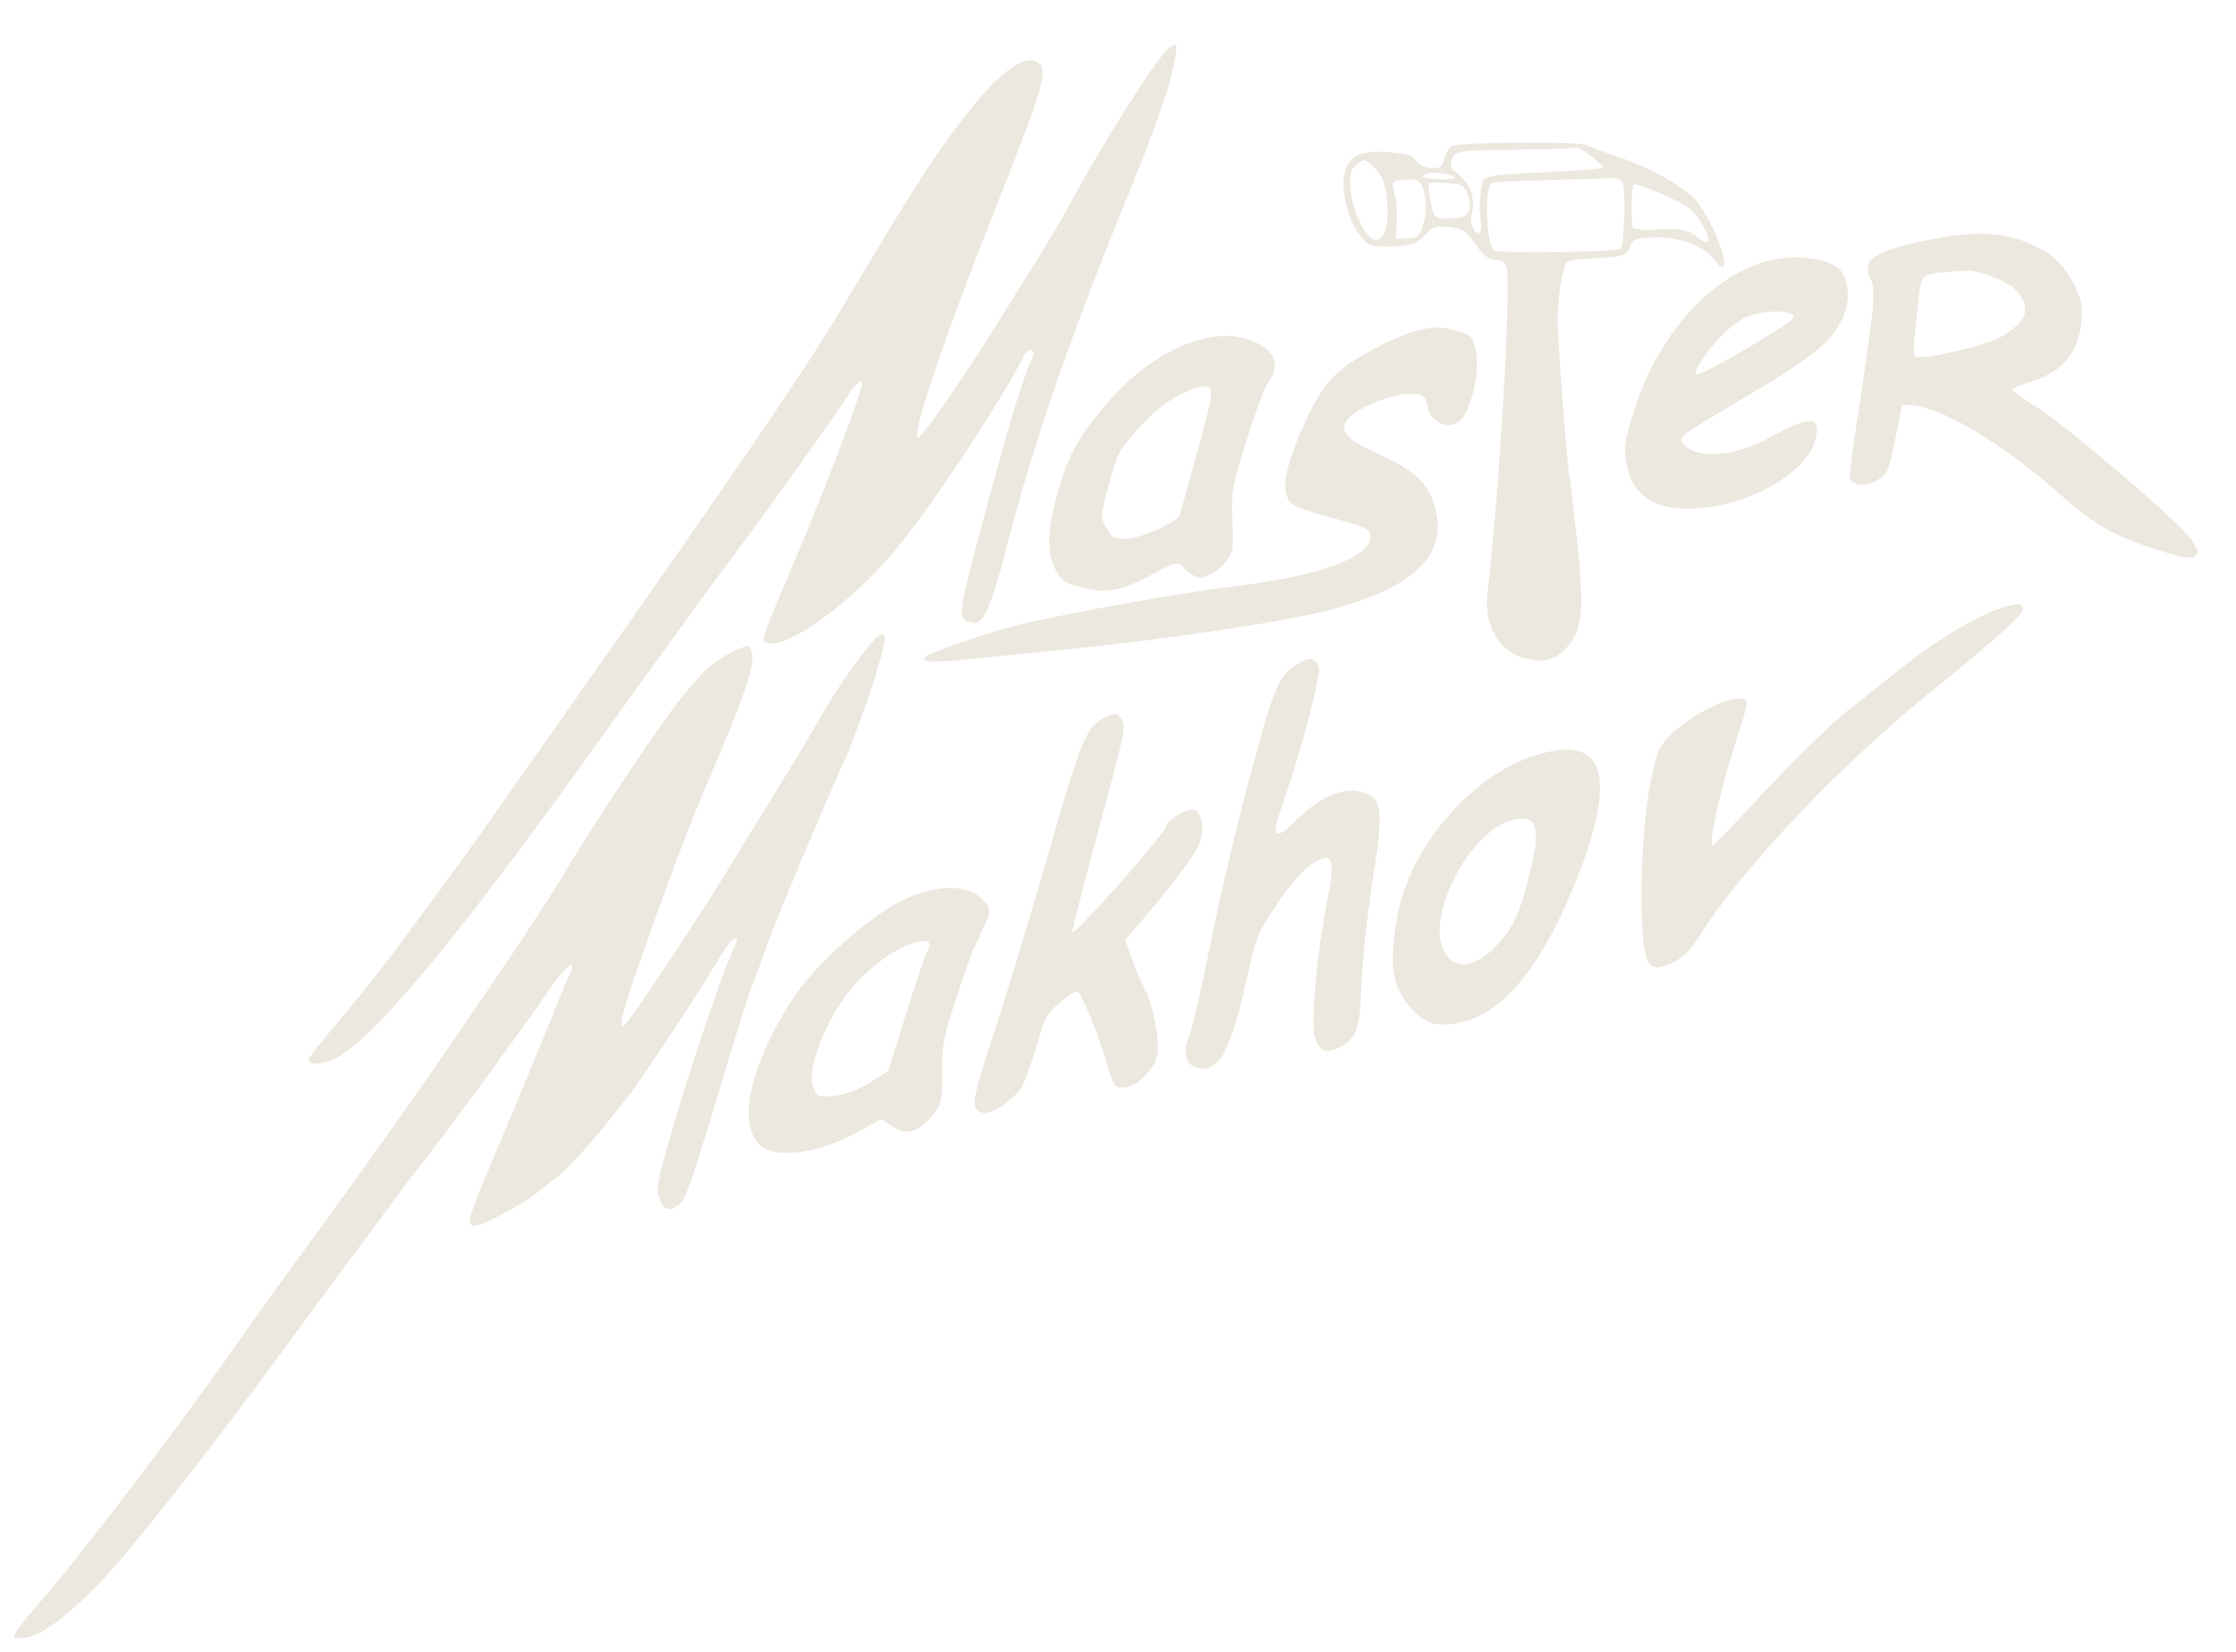 <svg width="157" height="116" viewBox="0 0 157 116" fill="none" xmlns="http://www.w3.org/2000/svg">
<path fill-rule="evenodd" clip-rule="evenodd" d="M146.124 21.327C145.894 20.038 144.734 18.31 143.69 17.7C141.153 16.218 138.852 16.044 134.616 17.013C131.442 17.739 130.727 18.302 131.344 19.591C131.727 20.391 131.615 21.543 130.344 29.858C130.068 31.662 129.861 33.302 129.884 33.503C129.952 34.094 130.986 34.207 131.81 33.713C132.554 33.266 132.578 33.211 133.073 30.838L133.576 28.419L134.289 28.456C136.338 28.56 140.995 31.401 144.908 34.933C146.922 36.751 148.525 37.662 151.22 38.521C153.283 39.178 153.794 39.273 154.105 39.06C154.422 38.843 154.375 38.642 153.822 37.841C152.98 36.621 145.267 30.029 142.969 28.565C142.013 27.955 141.249 27.403 141.271 27.337C141.294 27.272 141.945 27.01 142.717 26.755C144.544 26.153 145.541 25.175 145.975 23.559C146.165 22.849 146.228 21.907 146.124 21.327ZM136.374 19.127C137.107 19.052 137.928 18.995 138.198 19.002C139.157 19.024 141.147 19.853 141.61 20.421C142.625 21.669 142.366 22.494 140.619 23.586C139.632 24.203 135.282 25.252 134.535 25.052C134.39 25.014 134.334 24.488 134.411 23.884C134.487 23.279 134.601 22.213 134.663 21.515C134.858 19.326 134.891 19.279 136.374 19.127Z" fill="#ECE8DF"/>
<path fill-rule="evenodd" clip-rule="evenodd" d="M118.704 13.689C117.522 12.696 115.58 11.679 113.561 10.996C112.627 10.68 111.617 10.306 111.315 10.165C110.812 9.93 102.736 9.982 101.971 10.225C101.789 10.283 101.549 10.668 101.438 11.081C101.261 11.737 101.142 11.826 100.489 11.793C99.966 11.766 99.65 11.617 99.435 11.296C99.172 10.903 98.908 10.816 97.615 10.698C95.584 10.511 94.692 10.923 94.409 12.178C94.013 13.933 95.208 16.983 96.399 17.257C96.677 17.321 97.463 17.335 98.145 17.289C99.112 17.223 99.531 17.051 100.04 16.509C100.598 15.915 100.846 15.832 101.742 15.937C102.703 16.049 102.858 16.15 103.597 17.147C104.21 17.974 104.546 18.238 104.997 18.248C105.356 18.256 105.656 18.402 105.754 18.619C106.156 19.501 105.297 34.51 104.433 41.691C104.164 43.927 105.337 45.857 107.206 46.256C108.543 46.541 109.303 46.3 110.114 45.334C111.105 44.154 111.235 42.666 110.747 38.081C110.51 35.848 110.27 33.793 110.214 33.515C110.023 32.566 109.368 23.966 109.373 22.474C109.379 20.766 109.728 18.646 110.048 18.374C110.168 18.273 111.082 18.158 112.081 18.12C113.979 18.047 114.287 17.929 114.484 17.195C114.575 16.858 114.911 16.733 115.857 16.683C117.903 16.576 119.708 17.24 120.521 18.398C120.935 18.989 121.204 18.809 121.024 18.062C120.652 16.52 119.508 14.364 118.704 13.689ZM105.661 10.53C107.569 10.505 109.472 10.454 109.889 10.417C110.307 10.381 110.698 10.355 110.76 10.362C110.998 10.385 112.648 11.636 112.612 11.766C112.591 11.841 110.689 11.992 108.385 12.101C104.423 12.289 104.19 12.33 104.07 12.864C103.894 13.648 103.854 14.711 103.971 15.532C103.997 15.719 104.003 15.901 103.989 16.043C103.976 16.192 103.942 16.298 103.893 16.326C103.536 16.524 103.169 15.655 103.341 15.02C103.611 14.015 103.24 12.883 102.441 12.282C101.84 11.828 101.761 11.646 101.957 11.158C102.179 10.606 102.371 10.574 105.661 10.53ZM108.175 12.656C109.883 12.619 111.73 12.566 112.281 12.539C113.576 12.473 113.817 12.53 113.952 12.928C114.164 13.555 114.027 17.313 113.786 17.459C113.38 17.704 105.411 17.821 104.927 17.588C104.344 17.308 104.191 13.077 104.756 12.849C104.929 12.779 106.468 12.692 108.175 12.656ZM114.662 15.99C114.498 15.695 114.538 13.056 114.707 12.961C114.878 12.866 116.575 13.52 117.913 14.195C118.616 14.55 119.103 15.024 119.545 15.783C120.177 16.869 119.988 17.38 119.214 16.674C118.646 16.155 117.895 16.013 116.249 16.114C115.442 16.163 114.728 16.107 114.662 15.99ZM99.859 12.358C99.881 12.279 100.156 12.186 100.471 12.151C101.243 12.065 102.578 12.402 102.032 12.545C101.498 12.684 99.811 12.539 99.859 12.358ZM94.819 13.175C94.782 12.108 94.832 11.928 95.27 11.549C95.736 11.145 95.793 11.149 96.342 11.636C97.103 12.311 97.377 13.072 97.425 14.636C97.471 16.132 97.091 16.982 96.452 16.811C95.804 16.639 94.866 14.551 94.819 13.175ZM100.343 12.864C100.405 12.83 100.819 12.814 101.263 12.83C102.595 12.876 102.826 12.984 103.06 13.662C103.391 14.62 103.145 15.221 102.393 15.29C100.755 15.442 100.68 15.397 100.448 14.124C100.328 13.466 100.281 12.899 100.343 12.864ZM97.86 12.793C97.951 12.68 98.165 12.66 98.565 12.615C98.909 12.576 99.342 12.606 99.525 12.681C100.039 12.893 100.276 14.478 99.965 15.632C99.706 16.596 99.629 16.674 98.894 16.722C98.459 16.75 98.076 16.766 98.043 16.757C98.009 16.748 98.023 16.295 98.074 15.749C98.125 15.204 98.068 14.317 97.948 13.779C97.817 13.19 97.753 12.926 97.86 12.793Z" fill="#ECE8DF"/>
<path d="M79.356 13.342C80.522 10.504 81.766 7.102 82.122 5.784C82.477 4.465 82.684 3.3 82.582 3.195C82.481 3.09 82.174 3.244 81.9 3.537C80.767 4.753 77.161 10.519 74.878 14.766C74.507 15.456 73.396 17.312 72.41 18.891L69.592 23.401C67.45 26.83 64.619 30.86 64.445 30.728C64.012 30.398 66.309 23.684 70.336 13.502C73.434 5.673 73.679 4.713 72.686 4.297C71.817 3.933 70.11 5.186 68.217 7.577C65.677 10.786 64.613 12.431 58.837 22.088C56.34 26.263 51.009 34.051 38.833 51.312C37.932 52.589 36.911 54.04 36.031 55.291C35.31 56.316 34.685 57.207 34.3 57.757C33.447 58.976 32.016 60.962 31.12 62.17C30.487 63.023 29.723 64.059 29.145 64.846C28.904 65.173 28.696 65.458 28.543 65.668C27.176 67.548 25.683 69.434 23.582 71.937C22.568 73.145 21.71 74.235 21.677 74.358C21.576 74.734 22.304 74.796 23.17 74.487C25.628 73.61 31.357 66.879 40.733 53.852C48.279 43.369 50.014 40.978 51.276 39.324C53.222 36.772 59.664 27.744 59.74 27.459C59.758 27.393 59.826 27.294 59.922 27.187C60.016 27.082 60.136 26.971 60.26 26.878C60.67 26.569 60.657 26.711 60.127 28.291C59.348 30.612 57.413 35.556 55.719 39.552C53.796 44.089 53.458 44.869 53.682 45.077C53.733 45.125 53.815 45.143 53.914 45.169C55.299 45.538 59.703 42.358 62.69 38.832C65.193 35.877 70.109 28.484 71.881 25.011C72.056 24.667 72.29 24.49 72.436 24.591C72.576 24.686 72.623 24.886 72.542 25.033C71.961 26.093 71.084 28.931 69.318 35.473C67.604 41.818 67.254 43.102 67.717 43.509C67.837 43.615 68.013 43.661 68.234 43.722C69.014 43.938 69.561 42.749 70.682 38.404C72.611 30.929 75.178 23.51 79.356 13.342Z" fill="#ECE8DF"/>
<path fill-rule="evenodd" clip-rule="evenodd" d="M129.421 22.24C129.959 21.021 129.799 19.426 129.078 18.847C128.441 18.335 127.403 18.077 125.977 18.076C121.495 18.073 116.755 22.55 114.803 28.63C114.065 30.932 114.007 31.297 114.192 32.481C114.601 35.097 116.685 36.149 120.282 35.557C123.769 34.983 126.906 32.938 127.467 30.873C127.921 29.202 127.087 29.148 124.346 30.674C121.778 32.104 119.121 32.291 118.143 31.113C117.813 30.716 118.102 30.504 122.516 27.896C127.409 25.006 128.644 23.994 129.421 22.24ZM121.189 23.262C122.246 22.32 122.959 21.99 124.126 21.906C125.272 21.824 125.844 21.937 125.949 22.269C126.044 22.571 119.28 26.528 119.059 26.3C118.842 26.077 120.193 24.15 121.189 23.262Z" fill="#ECE8DF"/>
<path d="M102.594 29.45C103.347 28.628 103.924 26 103.636 24.697C103.394 23.599 103.35 23.552 102.248 23.205C100.724 22.726 99.203 23.067 96.462 24.502C93.858 25.865 92.872 26.914 91.634 29.637C90.165 32.867 89.882 34.62 90.708 35.374C90.908 35.556 92.106 35.981 93.371 36.318C96.052 37.033 96.376 37.217 96.188 37.914C95.82 39.28 92.286 40.491 86.72 41.156C83.159 41.581 74.898 43.053 71.692 43.832C69.414 44.386 65.199 45.832 64.972 46.138C64.688 46.519 65.372 46.552 68.005 46.286C69.052 46.181 72.136 45.871 74.858 45.598C82.18 44.864 90.486 43.611 93.575 42.775C99.759 41.102 102.001 38.57 100.518 34.933C100.037 33.755 98.957 32.857 96.887 31.915C94.771 30.951 94.236 30.492 94.421 29.802C94.703 28.757 98.244 27.334 99.638 27.706C99.966 27.793 100.171 28.056 100.214 28.443C100.353 29.682 101.814 30.3 102.594 29.45Z" fill="#ECE8DF"/>
<path fill-rule="evenodd" clip-rule="evenodd" d="M89.046 26.85C89.734 25.893 89.659 25.076 88.825 24.448C86.12 22.41 81.271 24.124 77.658 28.396C75.67 30.746 74.989 31.986 74.268 34.573C73.513 37.281 73.477 38.851 74.14 40.051C74.543 40.778 74.756 40.921 75.895 41.225C77.658 41.695 78.67 41.519 80.843 40.366C82.666 39.399 82.697 39.393 83.167 39.903C83.428 40.188 83.836 40.472 84.072 40.535C84.893 40.754 86.499 39.38 86.564 38.403C86.573 38.273 86.57 37.905 86.559 37.434C86.551 37.062 86.537 36.627 86.519 36.194C86.452 34.565 86.54 34.105 87.51 30.957C88.096 29.059 88.787 27.211 89.046 26.85ZM79.743 30.288C81.115 28.717 82.584 27.646 83.864 27.284C85.392 26.851 85.395 26.915 84.077 31.688C83.678 33.134 83.314 34.446 83.084 35.275C82.934 35.816 82.841 36.151 82.831 36.184C82.695 36.632 80.083 37.803 79.177 37.822C78.204 37.844 78.132 37.807 77.695 37.077C77.256 36.342 77.263 36.209 77.853 34.028C78.434 31.878 78.543 31.663 79.743 30.288Z" fill="#ECE8DF"/>
<path d="M135.815 48.375C139.016 45.817 141.911 43.272 142.001 42.935C142.154 42.369 141.741 42.295 140.561 42.676C138.684 43.282 135.709 45.103 132.935 47.346C131.528 48.483 130.267 49.492 130.134 49.588C128.964 50.431 126.216 53.086 123.634 55.867C121.921 57.712 120.415 59.285 120.287 59.363C119.879 59.613 120.742 55.589 121.795 52.339C122.768 49.334 122.794 49.186 122.374 49.074C121.384 48.81 118.492 50.306 117.113 51.796C116.453 52.508 116.317 52.849 115.925 54.761C115.248 58.069 115.027 64.488 115.51 66.854C115.746 68.011 116.194 68.184 117.43 67.597C118.198 67.232 118.657 66.776 119.323 65.716C122.301 60.976 129.444 53.465 135.815 48.375Z" fill="#ECE8DF"/>
<path d="M90.067 56.423C91.474 52.365 92.812 47.243 92.588 46.775C92.302 46.177 91.937 46.121 91.198 46.564C89.767 47.419 89.526 47.981 87.733 54.641C86.809 58.072 85.573 63.315 84.987 66.292C84.4 69.269 83.747 72.115 83.535 72.617C83.018 73.845 83.193 74.739 83.994 74.953C85.512 75.357 86.354 73.959 87.413 69.276C88.231 65.659 88.241 65.632 89.501 63.732C90.822 61.739 91.625 60.872 92.591 60.395C93.605 59.896 93.738 60.528 93.19 63.245C92.502 66.662 92.036 71.55 92.291 72.681C92.546 73.812 93.118 74.063 94.141 73.493C95.209 72.899 95.473 72.209 95.552 69.814C95.627 67.496 96.015 64.027 96.63 60.158C96.841 58.833 96.928 57.358 96.824 56.862C96.661 56.077 96.52 55.922 95.709 55.644C94.444 55.208 92.76 55.876 91.177 57.44C89.453 59.145 89.203 58.916 90.067 56.423Z" fill="#ECE8DF"/>
<path fill-rule="evenodd" clip-rule="evenodd" d="M110.95 61.094C112.47 57.138 112.749 54.471 111.763 53.331C111.052 52.509 109.909 52.41 107.919 52.999C103.404 54.334 98.964 59.464 98.113 64.329C97.773 66.269 97.71 67.714 97.925 68.639C98.308 70.293 99.825 71.896 101.043 71.935C104.906 72.058 108.068 68.599 110.95 61.094ZM101.394 66.794C100.117 64.463 103.01 58.643 105.933 57.664C107.992 56.975 108.312 58.001 107.259 61.911C106.71 63.949 106.411 64.677 105.752 65.578C104.089 67.854 102.256 68.366 101.394 66.794Z" fill="#ECE8DF"/>
<path d="M59.373 53.202C59.896 52.026 60.766 49.663 61.307 47.953C61.984 45.812 62.225 44.774 62.08 44.624C61.964 44.505 61.716 44.565 61.53 44.758C60.589 45.735 58.655 48.492 57.613 50.341C56.969 51.484 55.553 53.851 54.466 55.6C53.379 57.349 51.818 59.892 50.997 61.252C49.647 63.49 45.237 70.169 44.162 71.605C43.281 72.783 43.495 71.585 44.853 67.745C47.551 60.12 48.209 58.403 50.521 52.964C52.428 48.478 53.06 46.44 52.768 45.717C52.583 45.259 52.509 45.261 51.497 45.741C50.062 46.423 49.16 47.266 47.389 49.583C45.676 51.825 41.508 58.134 39.359 61.736C38.075 63.889 34.411 69.346 29.348 76.645C27.528 79.269 23.363 85.067 20.625 88.787C19.492 90.327 17.924 92.51 17.141 93.638C12.973 99.644 5.657 109.255 2.677 112.639C1.67 113.783 0.902 114.814 0.97 114.928C1.039 115.043 1.528 115.04 2.058 114.922C3.087 114.691 4.83 113.37 6.887 111.262C9.006 109.091 14.968 101.536 19.873 94.805C20.675 93.704 22.601 91.096 24.152 89.011C25.703 86.925 27.365 84.678 27.846 84.016C28.326 83.355 29.18 82.238 29.743 81.533C31.279 79.611 37.224 71.497 38.534 69.537C39.708 67.779 40.631 67.11 39.961 68.502C39.771 68.896 39.091 70.526 38.45 72.124C37.359 74.844 36.697 76.439 34.206 82.364C32.914 85.435 32.784 85.931 33.239 86.053C33.705 86.177 36.689 84.61 37.865 83.623C38.363 83.206 38.848 82.831 38.943 82.79C39.306 82.635 41.246 80.577 42.365 79.159C43.009 78.344 43.753 77.413 44.02 77.089C44.828 76.106 49.056 69.723 50.205 67.75C50.798 66.732 51.419 65.891 51.586 65.883C51.788 65.873 51.802 66.031 51.626 66.359C50.916 67.689 48.35 75.262 46.99 80.043C46.172 82.92 46.073 83.486 46.285 84.1C46.59 84.985 47.045 85.126 47.718 84.543C48.15 84.169 48.593 82.906 50.384 76.943C51.566 73.01 52.646 69.554 52.785 69.262C52.925 68.97 53.343 67.844 53.717 66.76C54.347 64.928 57.161 58.183 59.373 53.202Z" fill="#ECE8DF"/>
<path d="M75.289 65.457C75.237 65.443 76.069 62.201 77.138 58.252C78.951 51.555 79.06 51.037 78.765 50.546C78.459 50.033 78.431 50.027 77.727 50.316C76.317 50.895 75.986 51.671 73.597 59.983C72.385 64.198 70.687 69.796 69.823 72.422C68.186 77.397 68.114 77.893 68.993 78.128C69.572 78.282 71.233 77.19 71.726 76.331C71.984 75.881 72.465 74.565 72.794 73.406C73.347 71.457 73.467 71.231 74.384 70.422C74.595 70.235 74.81 70.066 75.001 69.932C75.304 69.72 75.55 69.594 75.638 69.619C75.934 69.703 77.259 72.956 77.757 74.823C77.936 75.496 78.204 76.132 78.351 76.236C79.135 76.793 80.872 75.526 81.252 74.122C81.472 73.309 80.989 70.62 80.433 69.559C80.082 68.888 79.918 68.503 79.454 67.245L78.997 66.006L80.386 64.384C82.331 62.111 83.798 60.15 84.182 59.311C84.564 58.476 84.449 57.237 83.957 56.889C83.573 56.616 82.038 57.449 81.886 58.014C81.715 58.651 75.607 65.542 75.289 65.457Z" fill="#ECE8DF"/>
<path fill-rule="evenodd" clip-rule="evenodd" d="M69.088 65.049C69.573 63.995 69.577 63.885 69.15 63.332C68.048 61.906 65.251 62.042 62.575 63.652C60.195 65.084 57.047 68.02 55.721 70.045C52.044 75.657 51.509 80.498 54.521 80.895C56.082 81.102 58.13 80.612 60.041 79.575L61.88 78.578L62.649 79.071C63.639 79.707 64.301 79.577 65.24 78.563C66.113 77.62 66.187 77.337 66.157 75.046C66.136 73.409 66.244 72.843 67.065 70.322C67.578 68.747 68.126 67.17 68.283 66.817C68.44 66.465 68.802 65.669 69.088 65.049ZM60.003 69.139C61.131 67.868 62.885 66.593 63.949 66.27C65.204 65.889 65.49 66.039 65.078 66.86C64.889 67.237 64.205 69.264 63.559 71.365L62.383 75.185L61.075 76.007C60.253 76.523 59.334 76.87 58.599 76.939C57.436 77.048 57.43 77.046 57.141 76.421C56.548 75.143 58.038 71.352 60.003 69.139Z" fill="#ECE8DF"/>
</svg>
